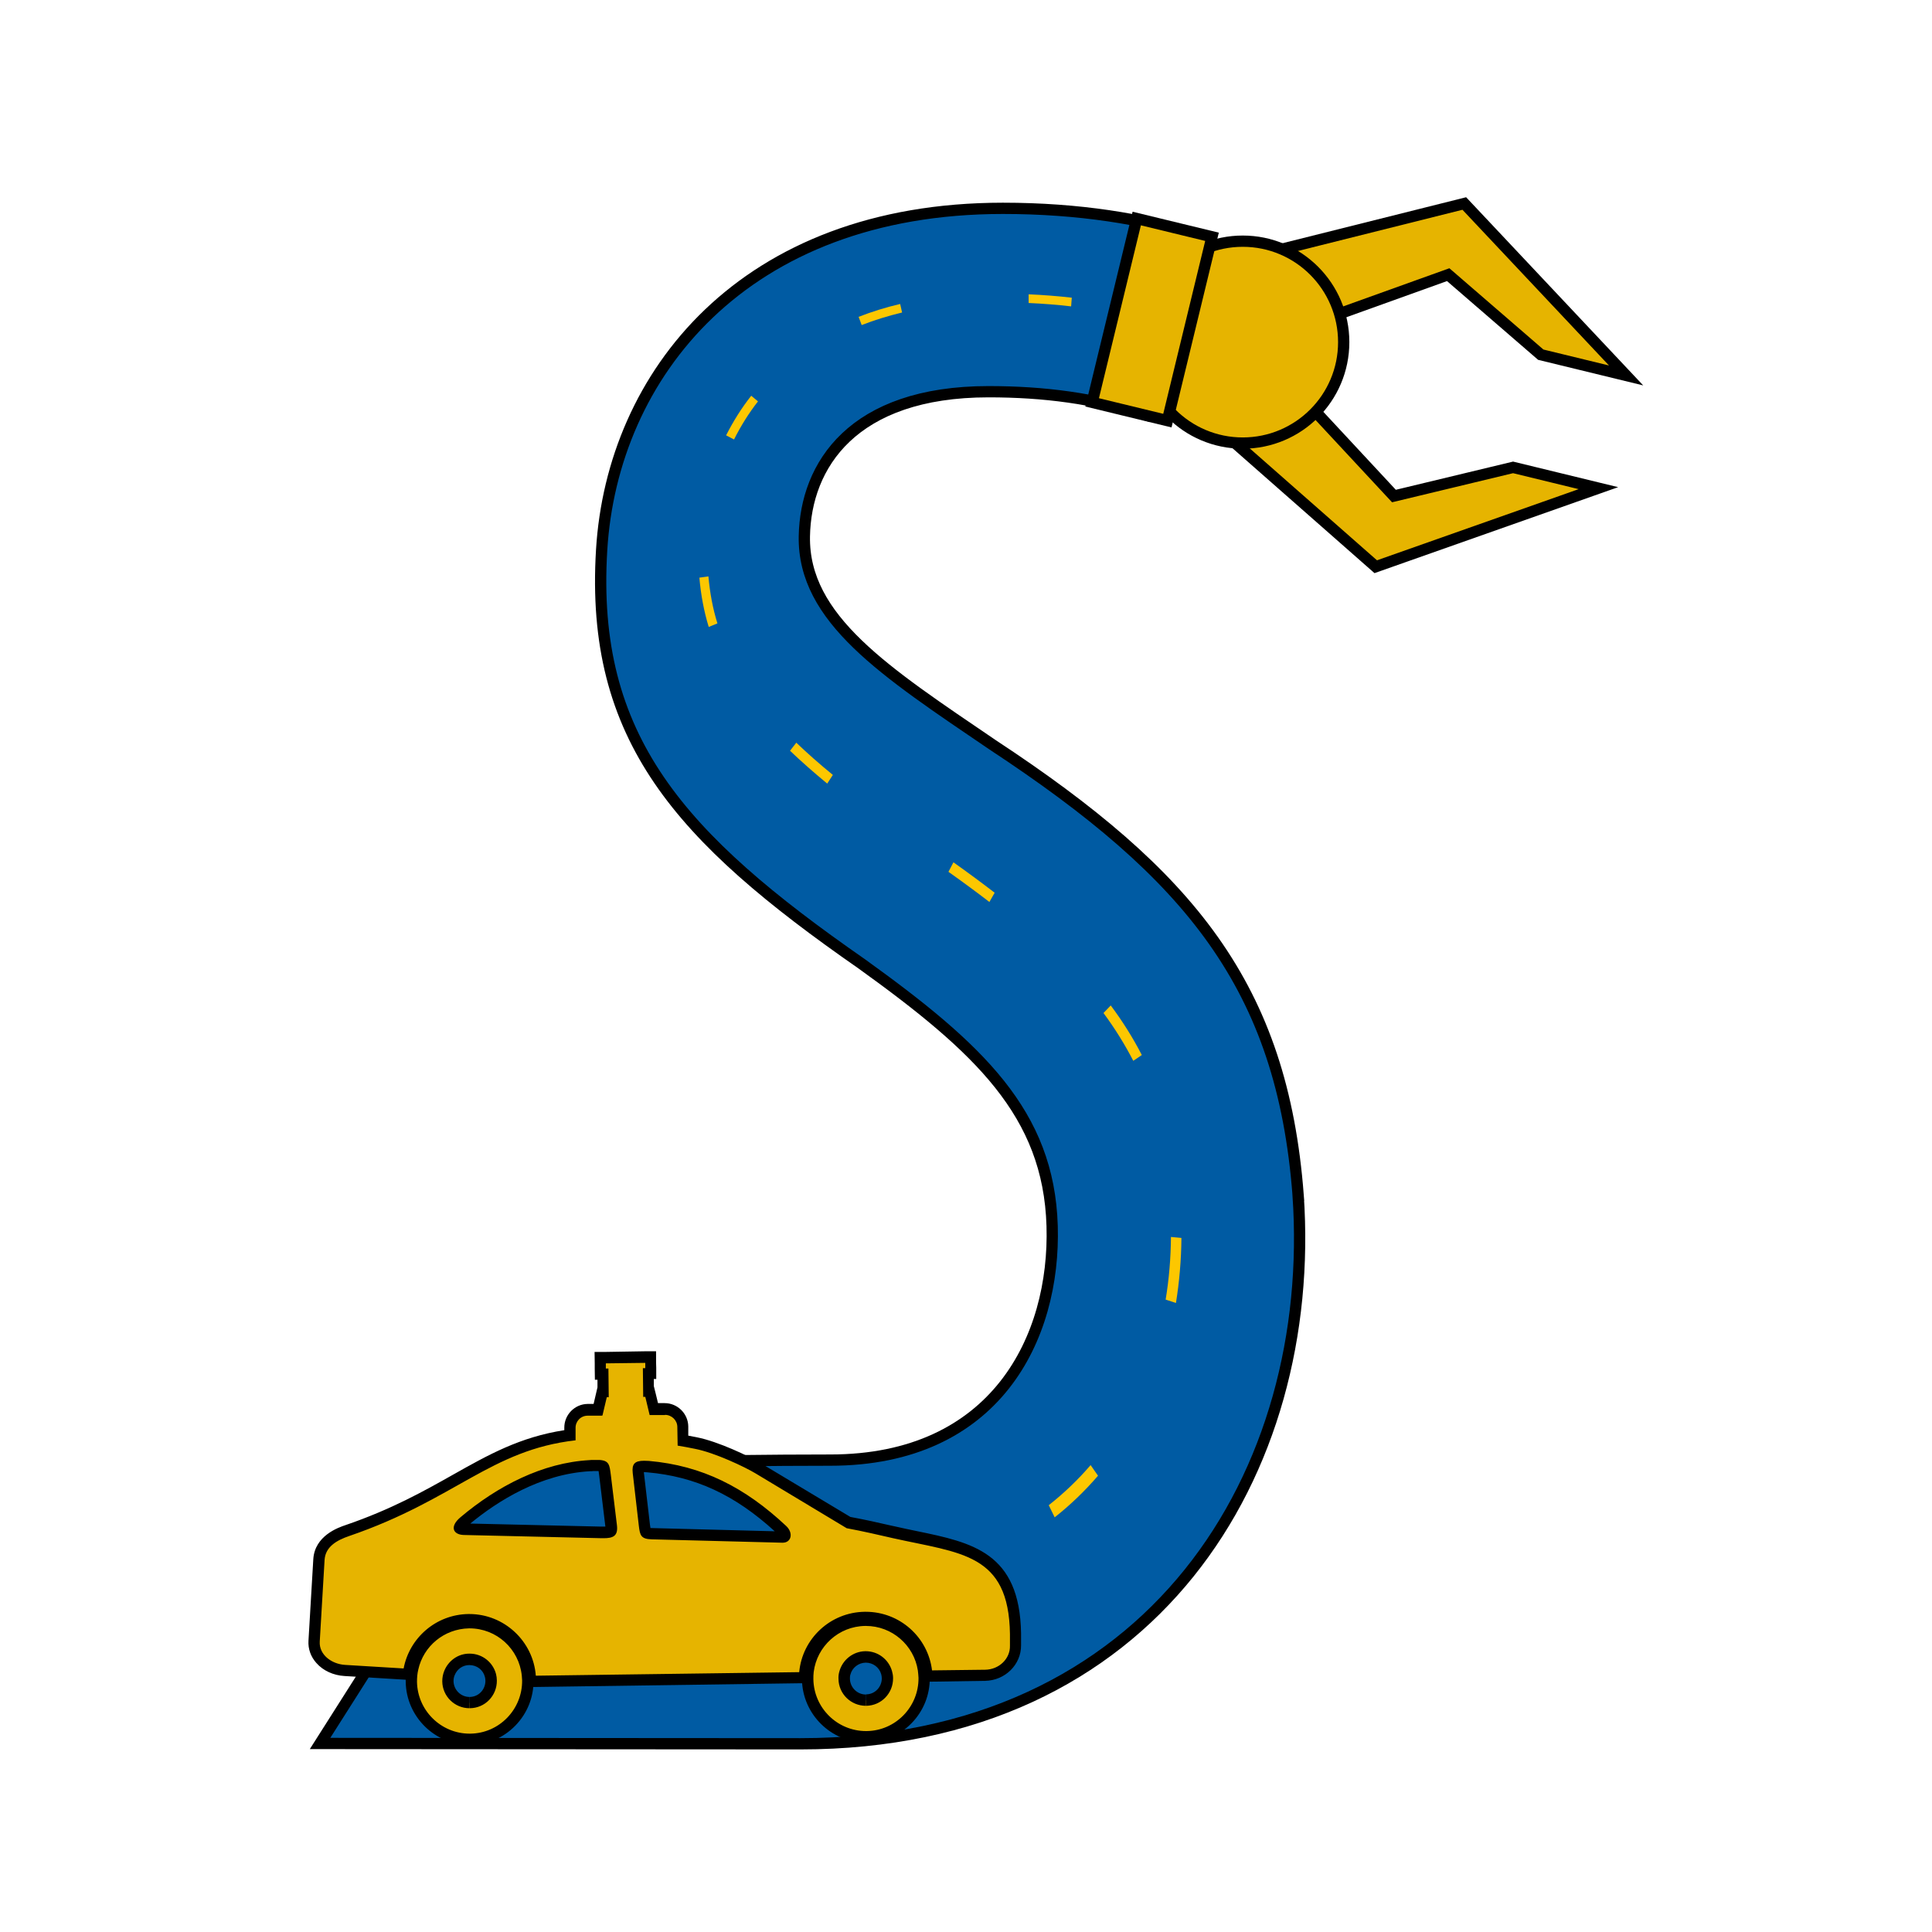 <?xml version="1.0" encoding="UTF-8"?>
<svg xmlns="http://www.w3.org/2000/svg" id="Layer_1" data-name="Layer 1" viewBox="0 0 120 120">
  <defs>
    <style>
      .cls-1 {
        fill: #fdc700;
      }

      .cls-2, .cls-3, .cls-4 {
        fill: #e6b400;
      }

      .cls-2, .cls-4 {
        fill-rule: evenodd;
      }

      .cls-5 {
        fill: #005ba3;
      }

      .cls-5, .cls-3, .cls-4 {
        stroke: #000;
        stroke-miterlimit: 10;
        stroke-width: .7px;
      }
    </style>
  </defs>
  <path class="cls-5" d="m80.63,74.24c-.99-12.95-6.69-19.89-18.98-27.98-6.66-4.53-11.78-7.81-11.69-12.95.08-4.39,2.98-8.98,11.44-8.98,3.43,0,6.62.41,9.7,1.42.1-.98.9-1.86,1.23-2.77.5-1.35.79-2.83,1.02-4.25.2-1.21.35-2.8.87-4.12-3.17-1-7.2-1.67-11.93-1.67-16.13,0-24.26,10.37-24.92,21.21-.72,11.71,4.86,17.86,16.13,25.7,7.3,5.25,11.64,9.3,11.85,16.29.21,6.96-3.5,14.55-13.78,14.55-7.74,0-14.32.23-20.66.23l-11.03,17.37c8.69,0,18.98.02,29.83.02,21.98,0,32.1-16.92,30.92-34.07Z"/>
  <g>
    <g>
      <polyline class="cls-4" points="79.25 15.57 90.95 12.64 101 23.32 95.7 22.03 89.95 17.06 77.84 21.41"/>
      <polyline class="cls-4" points="76.4 27.24 85.45 35.2 99.28 30.32 93.98 29.03 86.58 30.81 77.82 21.39"/>
    </g>
    <circle class="cls-3" cx="77.19" cy="21.25" r="6.27"/>
    <rect class="cls-3" x="69.15" y="13.97" width="4.81" height="11.75" transform="translate(6.7 -16.31) rotate(13.64)"/>
  </g>
  <path class="cls-1" d="m66.53,19.03c-.85-.1-1.74-.17-2.64-.21v-.54c.91.04,1.81.11,2.68.21l-.04.54Zm-24.45,78.89c-1.12-.27-2.24-.59-3.32-.96l.21-.86c1.07.37,2.16.68,3.26.95l-.15.88Zm23.43-3.67l-.37-.76c.94-.74,1.82-1.58,2.6-2.49l.46.66c-.81.94-1.72,1.82-2.7,2.59Zm7.53-13.32l-.64-.21c.21-1.26.32-2.57.33-3.89l.65.06c-.01,1.37-.13,2.73-.34,4.04Zm-2.65-15.04c-.52-1.01-1.14-2.01-1.85-2.97l.45-.47c.74.99,1.39,2.03,1.93,3.08l-.53.36Zm-8.93-9.86c-.79-.61-1.62-1.22-2.55-1.88l.31-.59c.93.66,1.77,1.28,2.56,1.89l-.33.58Zm-10.08-7.36c-.86-.71-1.62-1.38-2.31-2.04l.39-.5c.68.65,1.42,1.31,2.27,2l-.35.54Zm-7.36-9.73c-.3-.98-.49-2.01-.58-3.06l.56-.08c.09,1.01.27,1.99.56,2.92l-.54.22Zm1.56-11.65l-.48-.25c.44-.87.96-1.7,1.56-2.46l.42.35c-.57.73-1.07,1.53-1.49,2.37Zm7.94-7.1l-.19-.51c.82-.32,1.68-.59,2.58-.8l.12.53c-.87.21-1.72.47-2.51.78Z"/>
  <g>
    <path class="cls-2" d="m37.23,90.68h-.6c.07,0,.14,0,.21,0,.15,0,.28,0,.39,0Z"/>
    <g>
      <g>
        <path class="cls-2" d="m32.94,104.11c-.15-1.96-1.81-3.5-3.78-3.5-1.85.02-3.4,1.32-3.73,3.09l-.06.31-3.94-.24c-.59-.03-1.15-.29-1.51-.69-.29-.32-.43-.71-.4-1.13l.3-5.07c.06-1.09,1.05-1.55,1.78-1.81,2.86-.98,4.91-2.13,6.71-3.14,2.27-1.28,4.25-2.39,7.1-2.77v-.45c0-.3.1-.58.31-.8.21-.21.49-.33.79-.33h.65s.26-1.14.26-1.14h.05s-.01-1.08-.01-1.08h-.16s-.02-1.03-.02-1.03l3.13-.04.02,1.03h-.16s.01,1.07.01,1.07h.06s.27,1.13.27,1.13h.67c.63,0,1.13.49,1.13,1.09v.86c.27.05.54.1.81.15,1.29.25,3.18,1.16,3.86,1.57l5.62,3.38c.92.18,1.71.36,2.5.53l.33.07c.47.11.92.2,1.35.29,3.42.7,6.12,1.26,6.18,6.01v.74c.02,1-.83,1.83-1.88,1.85l-3.61.05-.04-.31c-.23-1.9-1.85-3.33-3.77-3.33-1.99.03-3.6,1.5-3.78,3.43l-.03.31-17,.23-.02-.33Zm7.07-13.02c-.28,0-.33.05-.33.06,0,0-.05.05-.02.31l.38,3.29q.06.51.44.52l8.12.21c.09,0,.13-.02.15-.06.03-.07,0-.22-.16-.38-2.62-2.46-5.19-3.67-8.32-3.94-.1,0-.19-.01-.27-.01Zm-3.16-.06h-.19c-3.29.19-6.07,2-7.83,3.48-.28.23-.3.38-.29.4,0,0,.07.07.27.08l8.69.2c.33,0,.42-.05.45-.08.03-.03.05-.14.03-.33l-.38-3.13q-.07-.6-.39-.62c-.06,0-.12,0-.18,0h-.18Z"/>
        <path d="m40.08,84.66v.32s-.15,0-.15,0l.02,1.78h.13s.27,1.13.27,1.13h.95s0-.01.01-.01c.41,0,.76.34.76.75l.02,1.16c.35.06.71.12,1.08.2,1.24.24,3.12,1.14,3.75,1.52l5.67,3.41c1.07.2,1.96.41,2.88.62,4.2.94,7.19.93,7.26,5.95v.73c.02.81-.68,1.48-1.54,1.49l-3.3.04c-.25-2.06-2-3.64-4.12-3.64-.02,0-.04,0-.06,0-2.14.03-3.88,1.67-4.07,3.75l-16.36.22c-.16-2.14-1.96-3.83-4.13-3.83-.02,0-.04,0-.06,0-2.01.03-3.66,1.48-4.02,3.38l-3.63-.22c-.85-.05-1.63-.64-1.58-1.45l.3-5.07c.05-.81.74-1.22,1.54-1.49,6.59-2.26,8.78-5.34,14.05-5.94v-.76c-.01-.42.32-.77.75-.77h.85s.07-.01.07-.01l.27-1.14h.12s-.02-1.78-.02-1.78h-.16s0-.32,0-.32l2.43-.03m-2.57,10.89c.57,0,.91-.12.83-.8l-.38-3.13c-.08-.62-.1-.89-.71-.93,0,0,0,0-.01,0-.06,0-.13,0-.2,0-.06,0-.12,0-.19,0-.07,0-.14,0-.21.01-2.92.16-5.72,1.61-8.02,3.55-.69.58-.46,1.08.2,1.1l8.57.2s.08,0,.13,0m11.11.28c.55,0,.68-.61.22-1.04-2.56-2.4-5.21-3.75-8.53-4.04-.11,0-.21-.01-.3-.01-.59,0-.76.21-.7.76l.38,3.29c.07.58.13.81.79.83l8.12.21s.01,0,.02,0m-7.85-11.89h-.7s-2.43.04-2.43.04h-.7s.01.71.01.71v.32s.01.7.01.7h.16s0,.47,0,.47l-.1.43-.14.6h-.37c-.81.01-1.46.68-1.45,1.49v.14c-2.76.43-4.7,1.52-6.92,2.77-1.79,1.01-3.82,2.15-6.65,3.12-.48.16-1.93.67-2.02,2.12l-.3,5.07c-.03.5.14.99.49,1.38.42.48,1.06.77,1.75.81l3.63.22.62.04.11-.61c.3-1.6,1.7-2.78,3.33-2.8h0c1.84,0,3.34,1.39,3.48,3.17l.05.66h.66s16.36-.23,16.36-.23h.63s.06-.64.06-.64c.16-1.75,1.62-3.09,3.38-3.11h0c1.79,0,3.25,1.3,3.46,3.02l.08.63h.63s3.3-.05,3.3-.05c1.25-.02,2.25-1.01,2.24-2.21v-.74c-.08-5.03-3.04-5.64-6.47-6.35-.43-.09-.88-.18-1.35-.29l-.28-.06c-.78-.18-1.58-.36-2.5-.53l-5.57-3.34c-.7-.42-2.64-1.35-3.98-1.61-.17-.03-.35-.07-.52-.1v-.57c-.01-.8-.67-1.45-1.47-1.45h-.41s-.14-.58-.14-.58l-.12-.48v-.44s.15,0,.15,0v-.7s-.01-.32-.01-.32v-.7h-.01Zm-11.56,10.71c1.72-1.42,4.37-3.09,7.45-3.26.08,0,.14,0,.19-.01.06,0,.12,0,.17,0,.02,0,.05,0,.07,0h.01s.09,0,.09,0c0,0,0,0,0,0,.01.08.03.2.04.3l.38,3.14s0,0,0,.01c-.03,0-.08,0-.13,0h-.11s-8.18-.19-8.18-.19h0Zm11.2.26c-.01-.08-.02-.16-.03-.2l-.38-3.26c.07,0,.15,0,.23.01,2.96.26,5.41,1.39,7.9,3.66l-7.66-.2s-.06,0-.08,0h0Z"/>
      </g>
      <g>
        <path class="cls-2" d="m29.16,108.03c-1.97,0-3.59-1.6-3.62-3.57,0-.28.02-.56.09-.84.37-1.64,1.8-2.81,3.49-2.83h0c1.92,0,3.46,1.4,3.65,3.26.01.1.02.21.02.32.03,2-1.58,3.64-3.57,3.67h-.05Zm-.02-4.96c-.55,0-1.03.34-1.23.85-.06.16-.09.33-.09.51,0,.73.61,1.33,1.34,1.33.76-.01,1.35-.62,1.34-1.36,0-.11-.02-.22-.04-.32-.15-.59-.69-1.01-1.3-1.01v-.35l-.02.35Z"/>
        <path d="m29.16,101.14c1.69,0,3.08,1.28,3.25,2.94.01.09.01.19.02.29.02,1.8-1.42,3.29-3.22,3.31-.01,0-.03,0-.04,0-1.78,0-3.24-1.44-3.27-3.22,0-.26.02-.51.08-.76.32-1.45,1.6-2.53,3.15-2.56.02,0,.03,0,.04,0m0,4.96s.02,0,.02,0c.94-.01,1.68-.78,1.67-1.72,0-.14-.02-.27-.05-.4-.19-.73-.85-1.27-1.64-1.27,0,0-.02,0-.02,0-.71,0-1.31.45-1.56,1.08-.08.2-.12.41-.12.64.01.93.77,1.67,1.69,1.67m0-5.67h-.05c-1.85.03-3.42,1.3-3.82,3.11-.07.3-.1.61-.09.92.03,2.16,1.81,3.92,3.97,3.92h.05c1.06-.01,2.05-.44,2.79-1.2.74-.76,1.14-1.76,1.13-2.82,0-.12,0-.24-.02-.35-.2-2.03-1.9-3.57-3.95-3.57h0Zm0,5.67v-.7c-.54,0-.98-.44-.99-.98,0-.13.02-.26.07-.37.15-.38.5-.63.91-.63h0c.47,0,.86.3.97.74.02.08.03.15.03.24,0,.55-.43,1-.98,1v.7h-.01Z"/>
      </g>
      <g>
        <path class="cls-2" d="m53.78,107.88c-1.97,0-3.59-1.6-3.62-3.57,0-.17,0-.34.03-.5.22-1.78,1.75-3.15,3.54-3.17h0c1.82,0,3.36,1.32,3.63,3.07.02.17.04.33.04.5.01.97-.35,1.88-1.03,2.57-.67.69-1.58,1.08-2.55,1.09h-.05Zm-.02-4.96c-.6,0-1.13.42-1.28,1-.03.12-.04.24-.04.36,0,.73.61,1.33,1.34,1.33.76-.01,1.35-.62,1.34-1.36,0-.12-.02-.24-.05-.36-.17-.57-.7-.97-1.29-.97v-.35l-.02.35Z"/>
        <path d="m53.78,100.99c1.63,0,2.99,1.2,3.23,2.77.02.15.03.3.04.45.02,1.8-1.42,3.29-3.22,3.31-.02,0-.03,0-.04,0-1.78,0-3.24-1.43-3.27-3.22,0-.15,0-.3.02-.45.2-1.59,1.55-2.84,3.2-2.86.02,0,.03,0,.04,0m0,4.96s.02,0,.02,0c.94-.01,1.68-.78,1.67-1.72,0-.16-.03-.31-.07-.45-.21-.71-.86-1.22-1.63-1.22,0,0-.02,0-.02,0-.78.01-1.43.55-1.62,1.27-.04.14-.06.3-.05.45.01.93.77,1.67,1.7,1.67m0-5.67h-.05c-1.97.03-3.65,1.52-3.89,3.48-.02.19-.03.37-.03.55.03,2.16,1.81,3.92,3.97,3.92h.05c1.06-.01,2.05-.44,2.79-1.2.74-.76,1.14-1.76,1.13-2.82,0-.18-.02-.36-.04-.54-.29-1.93-1.98-3.38-3.93-3.38h0Zm0,5.67v-.7c-.54,0-.98-.44-.99-.98,0-.09,0-.18.03-.26.11-.43.5-.73.95-.74h0c.45,0,.84.29.96.71.02.08.04.17.04.26,0,.55-.43,1-.98,1v.7h-.01Z"/>
      </g>
    </g>
  </g>
</svg>
